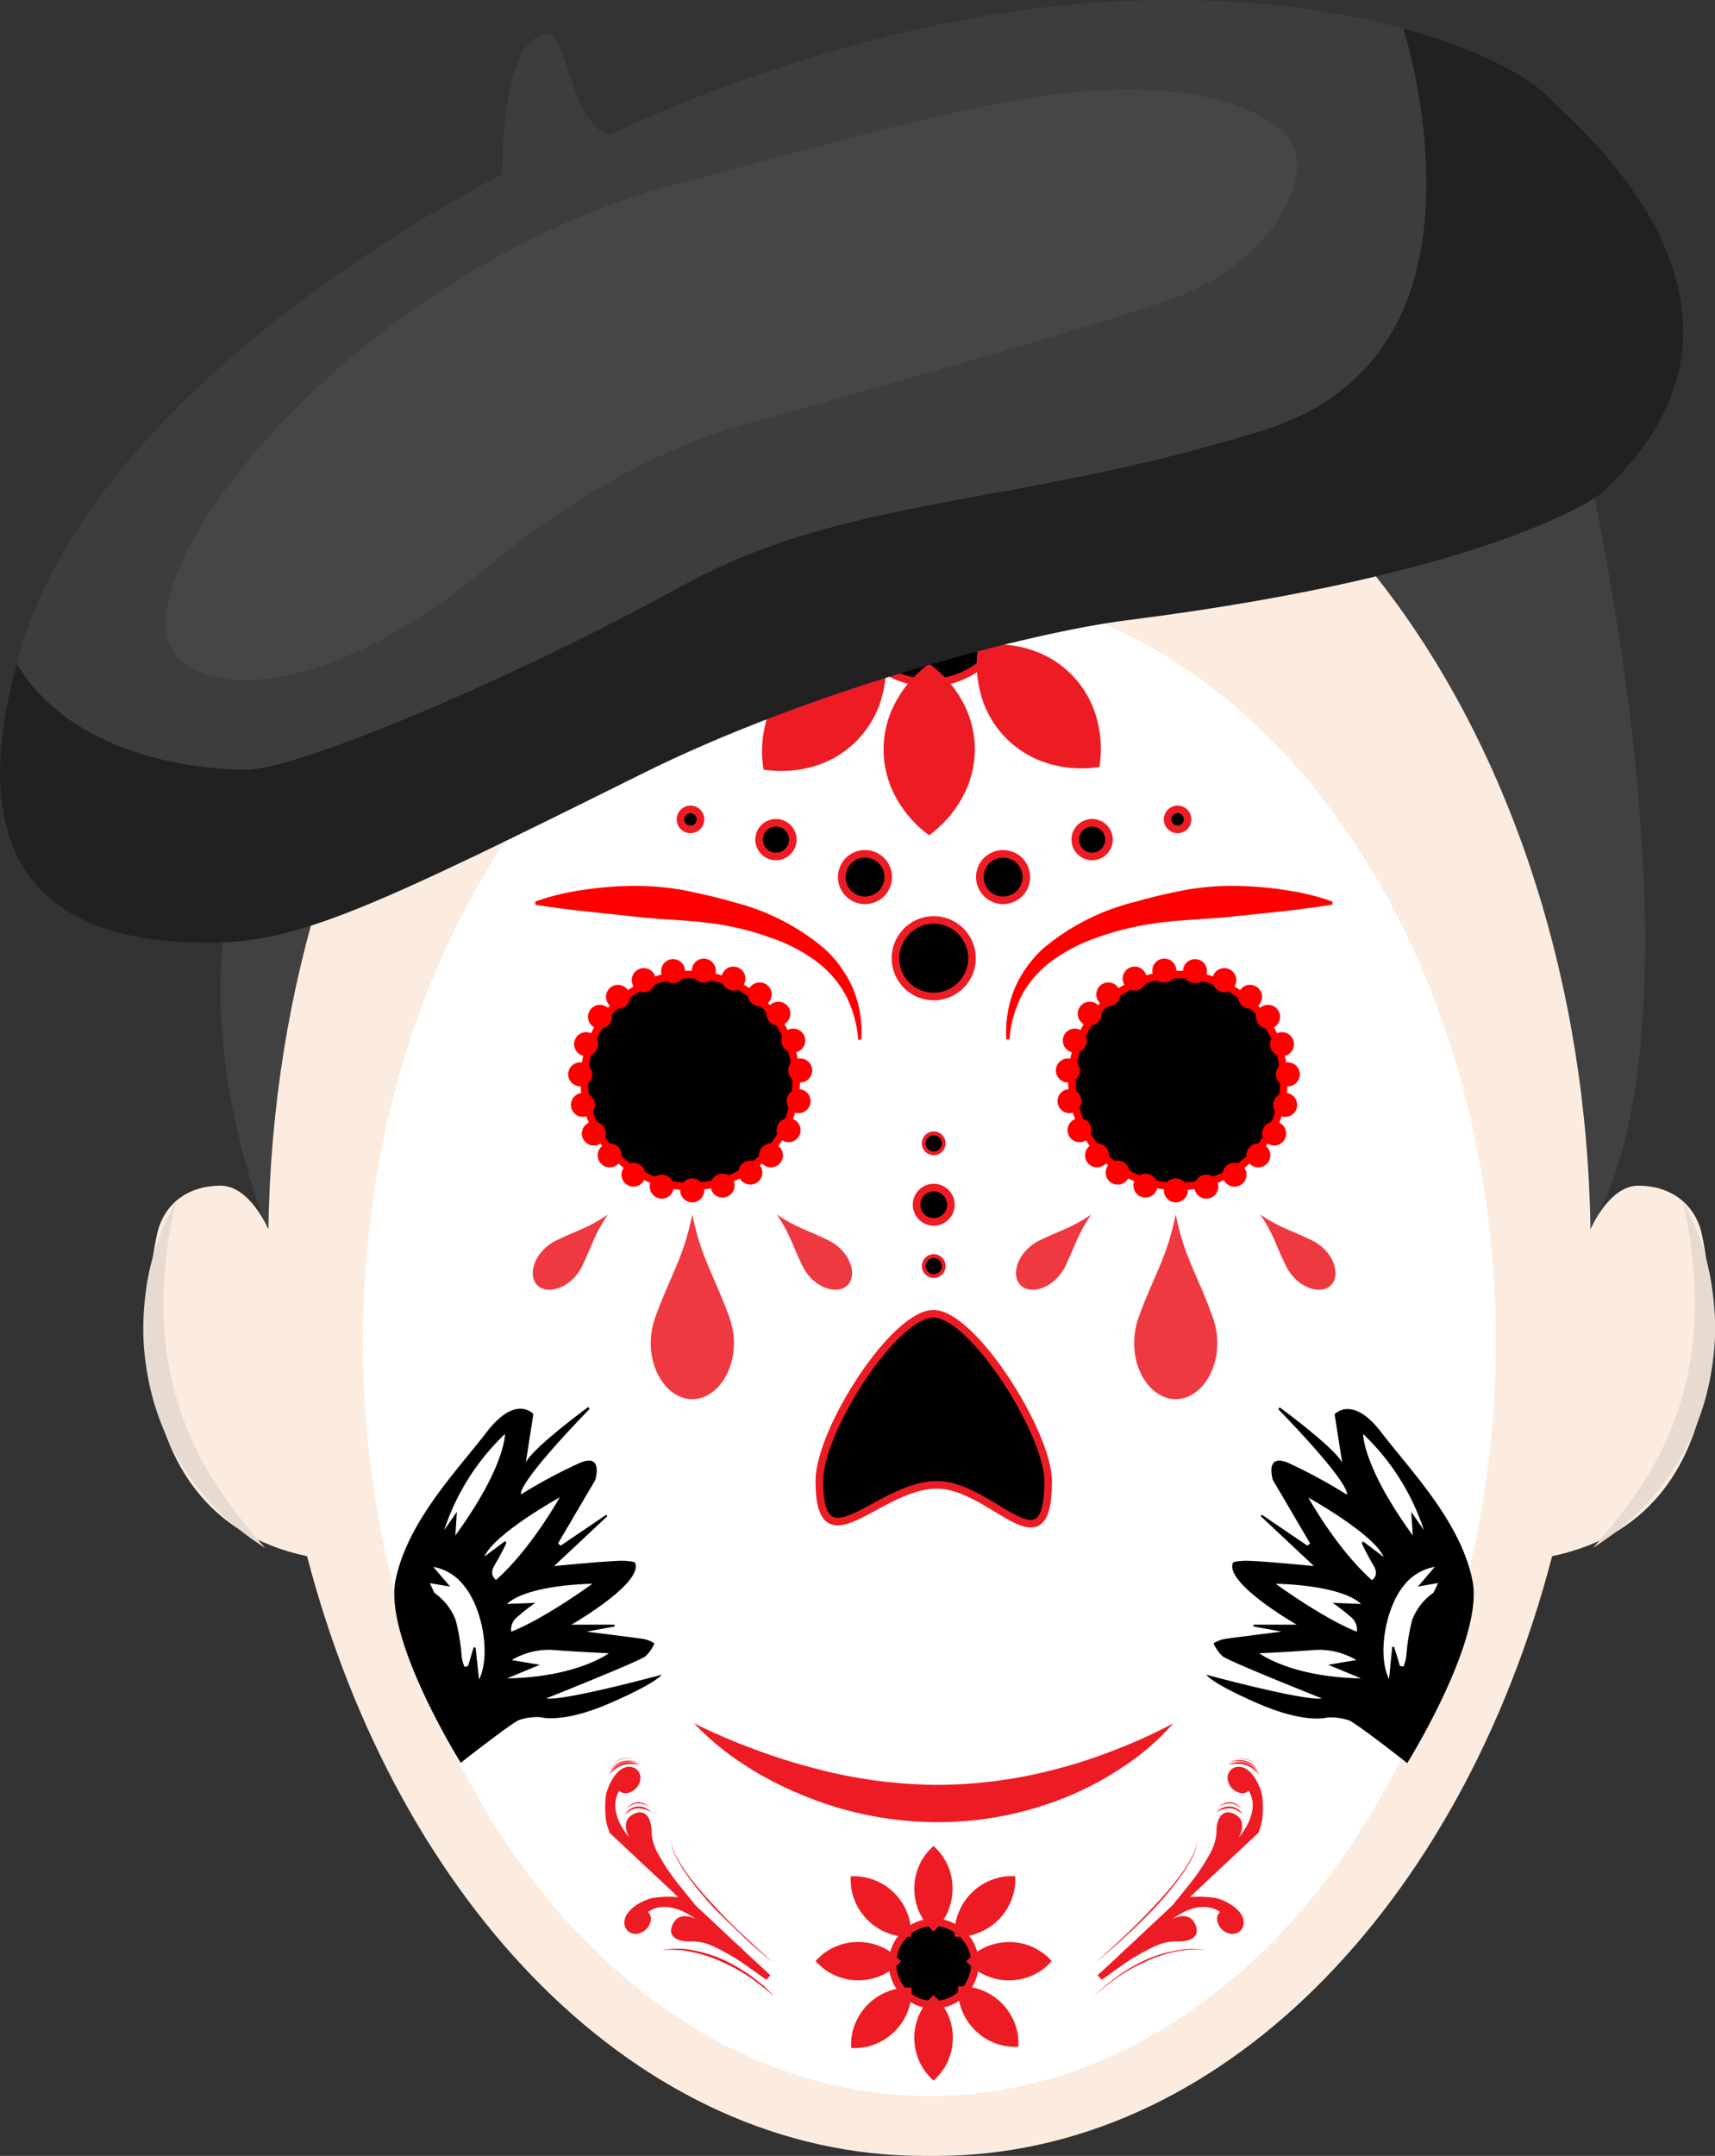 <svg xmlns="http://www.w3.org/2000/svg" viewBox="0 0 225.75 283.71"><rect x="0" y="0" width="225.75" height="283.71" fill="#333333" stroke="none"/><defs><style>.cls-1{fill:#414141;}.cls-2{fill:#fbecdf;}.cls-3{fill:#e7dad0;}.cls-4{fill:#fff;}.cls-12,.cls-5{stroke:#ed1c24;stroke-linecap:round;}.cls-10,.cls-12,.cls-5{stroke-miterlimit:10;}.cls-6{fill:#ed1c24;}.cls-7{fill:#212121;}.cls-8{fill:#3d3d3d;}.cls-9{fill:#464646;}.cls-10{stroke:red;}.cls-11{fill:red;}.cls-12{stroke-width:0.5px;}.cls-13{fill:#ef3940;fill-rule:evenodd;}</style></defs><g id="Layer_6" data-name="Layer 6"><path class="cls-1" d="M47,137.79c-2.87,20.32,5.73,40.41,5.73,40.41,3.2,1.87,5.72-9.43,7.81-26.31a59.72,59.72,0,0,1,6.14-19.54Z" transform="translate(-17.4 -16.21)"/><path class="cls-1" d="M226.29,77.09s19.28,82.88-3.35,106c-2.21,2.26-3.49-1-7.12-23-1.58-9.58-5.21-16.68-6.7-27.07-4.88-34.05-21-43.4-21-43.4Z" transform="translate(-17.4 -16.21)"/><path class="cls-2" d="M241.26,178c-1.12-3.72-4.28-5.76-8.19-5.76s-6.31,5.76-6.31,5.76l0,.18c-.88-64.89-39.14-117.13-86.22-117.13l-.79,0-.8,0c-47.07,0-85.34,52.24-86.22,117.13l0-.18s-2.4-5.76-6.31-5.76-7.07,2-8.19,5.76c-.76,2.56-7.7,37.27,19.59,43v0c12,46,43.79,78.92,81.15,78.92l.8,0,.79,0c37.36,0,69.17-32.9,81.15-78.92v0C249,215.29,242,180.58,241.26,178Z" transform="translate(-17.4 -16.21)"/><path class="cls-3" d="M40.6,174.24a58.39,58.39,0,0,0-1.67,12.36,45.36,45.36,0,0,0,1.29,12.1,42.29,42.29,0,0,0,4.61,11.22,67,67,0,0,0,7.5,10,34.24,34.24,0,0,1-9.45-8.68,33.33,33.33,0,0,1-5.57-11.79,37.65,37.65,0,0,1-1-6.49,36.27,36.27,0,0,1,.25-6.51A32.35,32.35,0,0,1,40.6,174.24Z" transform="translate(-17.4 -16.21)"/><path class="cls-3" d="M238.86,174.24a32.33,32.33,0,0,1,4,12.18,34.51,34.51,0,0,1,.25,6.51,37.65,37.65,0,0,1-1,6.49,33.48,33.48,0,0,1-5.56,11.79,34.27,34.27,0,0,1-9.46,8.68,67.09,67.09,0,0,0,7.51-10,43,43,0,0,0,4.61-11.22,45.36,45.36,0,0,0,1.28-12.1A59,59,0,0,0,238.86,174.24Z" transform="translate(-17.4 -16.21)"/><ellipse class="cls-4" cx="122.33" cy="176.54" rx="74.57" ry="99.28"/><circle class="cls-5" cx="122.33" cy="78.93" r="10.91"/><path class="cls-6" d="M139.7,86.64a19.12,19.12,0,0,1-2-5.65,29.12,29.12,0,0,1-.54-5.64,28.51,28.51,0,0,1,.53-5.65,19.2,19.2,0,0,1,2-5.64,19.16,19.16,0,0,1,2,5.64,29.3,29.3,0,0,1,.54,5.65,29.94,29.94,0,0,1-.55,5.64A19.38,19.38,0,0,1,139.7,86.64Z" transform="translate(-17.4 -16.21)"/><path class="cls-6" d="M131.1,94.56a19.76,19.76,0,0,1-5.64,2,30.88,30.88,0,0,1-5.65.54,29.12,29.12,0,0,1-5.64-.54,19.32,19.32,0,0,1-5.65-2,19.65,19.65,0,0,1,5.65-2,29.91,29.91,0,0,1,5.64-.53,29.22,29.22,0,0,1,5.65.54A19.46,19.46,0,0,1,131.1,94.56Z" transform="translate(-17.4 -16.21)"/><path class="cls-6" d="M133.75,88.05a19.63,19.63,0,0,1-5.38-2.61A29.33,29.33,0,0,1,124,81.83a28.75,28.75,0,0,1-3.61-4.36,19.56,19.56,0,0,1-2.61-5.39,19.56,19.56,0,0,1,5.39,2.61,30.05,30.05,0,0,1,8,8A19.63,19.63,0,0,1,133.75,88.05Z" transform="translate(-17.4 -16.21)"/><path class="cls-6" d="M133.86,101.52a15.16,15.16,0,0,1-.66,7.32,13.21,13.21,0,0,1-3.08,4.9,13,13,0,0,1-4.89,3.09,15.07,15.07,0,0,1-7.33.65,15.07,15.07,0,0,1,.65-7.33,13.08,13.08,0,0,1,8-8A15.16,15.16,0,0,1,133.86,101.52Z" transform="translate(-17.4 -16.21)"/><path class="cls-6" d="M139.7,126.13a15.14,15.14,0,0,1-4.71-5.65,13.07,13.07,0,0,1,0-11.28,15,15,0,0,1,4.73-5.65,15.09,15.09,0,0,1,4.72,5.65,13,13,0,0,1,1.28,5.64,13.17,13.17,0,0,1-1.3,5.64A15.2,15.2,0,0,1,139.7,126.13Z" transform="translate(-17.4 -16.21)"/><path class="cls-6" d="M148.35,94.56a19.51,19.51,0,0,1,5.65-2,29.12,29.12,0,0,1,5.64-.54,30,30,0,0,1,5.65.53,19.49,19.49,0,0,1,5.64,2,19.16,19.16,0,0,1-5.64,2,29.22,29.22,0,0,1-5.65.54,30.78,30.78,0,0,1-5.64-.54A19.82,19.82,0,0,1,148.35,94.56Z" transform="translate(-17.4 -16.21)"/><path class="cls-6" d="M146.16,101.18a15.12,15.12,0,0,1,7.31.66,13.17,13.17,0,0,1,4.91,3.08,13,13,0,0,1,3.09,4.89,15.07,15.07,0,0,1,.65,7.33,15.07,15.07,0,0,1-7.33-.65,13.08,13.08,0,0,1-8-8A15.16,15.16,0,0,1,146.16,101.18Z" transform="translate(-17.4 -16.21)"/><path class="cls-6" d="M145.26,88.05a19.61,19.61,0,0,1,2.6-5.38,29.89,29.89,0,0,1,8-8,19.36,19.36,0,0,1,5.38-2.61,19.26,19.26,0,0,1-2.6,5.39A28.75,28.75,0,0,1,155,81.83a29.93,29.93,0,0,1-4.38,3.61A19.43,19.43,0,0,1,145.26,88.05Z" transform="translate(-17.4 -16.21)"/><path class="cls-7" d="M97.77,34s31-15.54,65.31-17.49,53.65,8,57.76,12.14S254.61,57,228,81.28c0,0-13.66,10.42-62.32,16.56-12.35,1.56-41.37,9-64,20.31-35.13,17.46-45,22.11-56.62,22.11S9.29,138,20.15,101.75c11-36.66,63.44-62.52,63.44-62.52s-.4-17.88,5.77-18.41C92.47,20.82,92.61,32.86,97.77,34Z" transform="translate(-17.4 -16.21)"/><path class="cls-8" d="M202.12,19.94c-9.55-2.6-22.58-4.42-39.1-3.48C128.7,18.41,97.71,33.94,97.71,33.94c-5.15-1.16-5.29-13.2-8.41-13.2-6.16.53-5.77,18.41-5.77,18.41S31.07,65,20.09,101.67c-.19.63-.34,1.22-.51,1.83h0v0c7.29,12.25,23.6,14,30.29,14s35-11.91,57.12-24.09,43.72-10.33,76.65-20.56c9.2-2.86,14.7-8.25,17.85-14.54C209.37,42.33,202.12,19.94,202.12,19.94Z" transform="translate(-17.4 -16.21)"/><path class="cls-9" d="M187.93,36.13c-1.16-4.42-10.76-8.87-25.64-8.06-14.7.8-34.55,6.8-55.73,12.34C63.91,51.56,32.05,92.63,40.61,102.49c4.76,5.48,20.65,5.58,42.21-12.67,7-5.93,19.88-14.23,32.05-17.61,18.95-5.25,41.07-11.49,55-16C185,51.24,189.12,40.69,187.93,36.13Z" transform="translate(-17.4 -16.21)"/><circle class="cls-10" cx="90.85" cy="142.19" r="13.95"/><circle class="cls-11" cx="81.35" cy="131.18" r="1.58"/><circle class="cls-11" cx="102.46" cy="133.4" r="1.58"/><circle class="cls-11" cx="98.77" cy="154.31" r="1.58"/><circle class="cls-11" cx="78.17" cy="149.17" r="1.58"/><circle class="cls-11" cx="84.74" cy="128.98" r="1.58"/><circle class="cls-11" cx="104.42" cy="136.94" r="1.58"/><circle class="cls-11" cx="95.11" cy="156.02" r="1.58"/><circle class="cls-11" cx="76.73" cy="145.4" r="1.58"/><circle class="cls-11" cx="88.6" cy="127.8" r="1.58"/><circle class="cls-11" cx="105.33" cy="140.87" r="1.58"/><circle class="cls-11" cx="91.12" cy="156.65" r="1.58"/><circle class="cls-11" cx="76.37" cy="141.38" r="1.58"/><circle class="cls-11" cx="92.64" cy="127.73" r="1.58"/><circle class="cls-11" cx="105.12" cy="144.91" r="1.58"/><circle class="cls-11" cx="87.11" cy="156.16" r="1.58"/><circle class="cls-11" cx="77.15" cy="137.41" r="1.58"/><circle class="cls-11" cx="96.54" cy="128.78" r="1.58"/><circle class="cls-11" cx="103.8" cy="148.73" r="1.58"/><circle class="cls-11" cx="83.39" cy="154.58" r="1.58"/><circle class="cls-11" cx="78.98" cy="133.81" r="1.58"/><circle class="cls-11" cx="100" cy="130.86" r="1.58"/><circle class="cls-11" cx="101.48" cy="152.04" r="1.58"/><circle class="cls-11" cx="80.25" cy="152.04" r="1.58"/><path class="cls-5" d="M125.25,211.1c0,11.67,7.68.62,15.35.51,7.39-.11,14.77,11.9,14.77-.51,0-6.26-9.91-22-15.1-22S125.25,204.48,125.25,211.1Z" transform="translate(-17.4 -16.21)"/><circle class="cls-5" cx="122.91" cy="126.1" r="5.04"/><circle class="cls-5" cx="113.86" cy="115.42" r="3.06"/><circle class="cls-5" cx="102.14" cy="110.49" r="2.22"/><circle class="cls-5" cx="90.89" cy="107.83" r="1.32"/><circle class="cls-5" cx="122.91" cy="158.54" r="2.26"/><circle class="cls-12" cx="122.91" cy="150.46" r="1.32"/><circle class="cls-12" cx="122.91" cy="166.61" r="1.32"/><path class="cls-11" d="M87.86,134.85a32.14,32.14,0,0,1,6.44-1.55,46.54,46.54,0,0,1,6.57-.51,35.64,35.64,0,0,1,6.59.58c2.17.43,4.34.93,6.47,1.55A29.93,29.93,0,0,1,125.87,141a15.4,15.4,0,0,1,3.9,5.52,14.93,14.93,0,0,1,1,6.51h-.4a15.38,15.38,0,0,0-1.72-6,13.91,13.91,0,0,0-4.06-4.5,21.75,21.75,0,0,0-5.44-2.81,36.77,36.77,0,0,0-6-1.67c-4.1-.8-8.32-.75-12.49-1.24s-8.43-.82-12.79-1.54Z" transform="translate(-17.4 -16.21)"/><path class="cls-6" d="M108.77,243a82.66,82.66,0,0,0,7.75,3.34,75.62,75.62,0,0,0,7.87,2.51,64.12,64.12,0,0,0,16,2.24,59.87,59.87,0,0,0,8-.5,60.64,60.64,0,0,0,7.95-1.55,66.18,66.18,0,0,0,7.83-2.55,68,68,0,0,0,7.66-3.49,31.91,31.91,0,0,1-6.52,5.67,42.15,42.15,0,0,1-7.71,4.1A45,45,0,0,1,140.34,256a46.3,46.3,0,0,1-17.21-3.52,45.32,45.32,0,0,1-7.72-4A35.62,35.62,0,0,1,108.77,243Z" transform="translate(-17.4 -16.21)"/><circle class="cls-5" cx="122.91" cy="258.4" r="5.43"/><path class="cls-6" d="M140.29,270.38a7.58,7.58,0,0,1-2-2.81,7.82,7.82,0,0,1-.54-2.81,7.58,7.58,0,0,1,.54-2.81,7.28,7.28,0,0,1,2-2.81,7.46,7.46,0,0,1,2.5,5.62,7.62,7.62,0,0,1-.54,2.81A7.47,7.47,0,0,1,140.29,270.38Z" transform="translate(-17.4 -16.21)"/><path class="cls-6" d="M136,274.32a7.36,7.36,0,0,1-2.81,1.95,7.52,7.52,0,0,1-5.62,0,7.35,7.35,0,0,1-2.81-2,7.46,7.46,0,0,1,5.62-2.5,7.58,7.58,0,0,1,2.81.54A7.28,7.28,0,0,1,136,274.32Z" transform="translate(-17.4 -16.21)"/><path class="cls-6" d="M137.33,271.08a7.4,7.4,0,0,1-3.37-.6,7.6,7.6,0,0,1-2.36-1.61,7.49,7.49,0,0,1-2.21-5.74,7.49,7.49,0,0,1,5.74,2.21,7.5,7.5,0,0,1,1.6,2.37A7.35,7.35,0,0,1,137.33,271.08Z" transform="translate(-17.4 -16.21)"/><path class="cls-6" d="M137.39,277.78a7.4,7.4,0,0,1-.6,3.37,7.62,7.62,0,0,1-1.6,2.37,7.82,7.82,0,0,1-2.37,1.61,7.38,7.38,0,0,1-3.37.59,7.23,7.23,0,0,1,.59-3.37,7.53,7.53,0,0,1,1.61-2.37,7.62,7.62,0,0,1,2.37-1.6A7.4,7.4,0,0,1,137.39,277.78Z" transform="translate(-17.4 -16.21)"/><path class="cls-6" d="M140.29,290a7.48,7.48,0,0,1-2-2.8,7.82,7.82,0,0,1-.54-2.81,7.54,7.54,0,0,1,.54-2.81,7.28,7.28,0,0,1,2-2.81,7.43,7.43,0,0,1,2,2.81,7.33,7.33,0,0,1,.53,2.81,7.62,7.62,0,0,1-.54,2.81A7.36,7.36,0,0,1,140.29,290Z" transform="translate(-17.4 -16.21)"/><path class="cls-6" d="M144.6,274.32a7.28,7.28,0,0,1,2.81-2,7.58,7.58,0,0,1,2.81-.54,7.46,7.46,0,0,1,5.62,2.5,7.35,7.35,0,0,1-2.81,2,7.52,7.52,0,0,1-5.62,0A7.36,7.36,0,0,1,144.6,274.32Z" transform="translate(-17.4 -16.21)"/><path class="cls-6" d="M143.51,277.61a7.4,7.4,0,0,1,3.37.6,7.62,7.62,0,0,1,2.37,1.6,7.82,7.82,0,0,1,1.61,2.37,7.38,7.38,0,0,1,.59,3.37,7.23,7.23,0,0,1-3.37-.59,7.36,7.36,0,0,1-2.37-1.61,7.62,7.62,0,0,1-1.6-2.37A7.37,7.37,0,0,1,143.51,277.61Z" transform="translate(-17.4 -16.21)"/><path class="cls-6" d="M143.06,271.08a7.35,7.35,0,0,1,.6-3.37,7.57,7.57,0,0,1,4-4,7.37,7.37,0,0,1,3.37-.6,7.44,7.44,0,0,1-2.2,5.74,7.64,7.64,0,0,1-2.37,1.61A7.37,7.37,0,0,1,143.06,271.08Z" transform="translate(-17.4 -16.21)"/><path d="M104.5,236.6s-13,3.52-15.19,3.11c0,0,12.32-4.9,13.07-5.55a5.06,5.06,0,0,0,1.17-1.7,4.33,4.33,0,0,0-1.81-.62c-1.2-.17-7.12-.91-7.12-.91l3.68-.68,0-.24-5.68,0s9.43-5.41,8.39-8.11c0,0,.12-.21-1.41-.29s-9.26.69-9.26.69l7-6.56-.13-.2-6,4.07-.36-.28,4.91-8.36s1.11-3.57-2-2.26A66.93,66.93,0,0,0,86,212.86s-1-.88,9-11.23l-.15-.27s-7.33,5.37-8.24,7.32l1-6.39s-2.3-2.64-6.15,2.38-10.45,11.77-12,19.52,8.59,24,8.59,24,6.53-5.13,7.65-5.62a7.39,7.39,0,0,1,2.88-.38s2.84.88,9.09-1.84S104.5,236.6,104.5,236.6Z" transform="translate(-17.4 -16.21)"/><path class="cls-4" d="M77.54,215.16l-1.67,2.41a30.64,30.64,0,0,1,8-12.65s.08,4.27-6.53,13.35Z" transform="translate(-17.4 -16.21)"/><path class="cls-4" d="M84.05,219.31,83.9,219l-2.75,2.06c1.35-3.06,9.93-7.81,9.93-7.81s-3.77,6.81-8.38,10.87c0,0-1-.61-.22-1.9S84.05,219.31,84.05,219.31Z" transform="translate(-17.4 -16.21)"/><path class="cls-4" d="M84.13,227.29c2.8-2.59,11.24-2.66,11.24-2.66s-6.18,4.53-10.68,6.31a2.12,2.12,0,0,1,.76-1.91,28.37,28.37,0,0,1,2.42-1.89Z" transform="translate(-17.4 -16.21)"/><path class="cls-4" d="M84.76,234.67a9.58,9.58,0,0,1,5.48-1.33c3.2.26,7.3.43,7.3.43s-4.12,3.14-13.39,3.31l4.31-1.79Z" transform="translate(-17.4 -16.21)"/><path class="cls-4" d="M76.65,225l-2.21-2.59A6.55,6.55,0,0,1,78.56,225c2.32,2.85,3.49,9,1.9,12.23L80,233h-.25L79,235.47l-.47.08a5.66,5.66,0,0,1-.37-1.47,26.54,26.54,0,0,0-.77-4.65,7.66,7.66,0,0,0-2.81-3.6l-.6-1.28Z" transform="translate(-17.4 -16.21)"/><path class="cls-13" d="M113.37,189.45c2,5.43-1,10.89-4.84,10.89s-6.82-5.46-4.84-10.89,3.66-7.63,4.84-13.41C109.71,181.82,111.33,183.87,113.37,189.45Z" transform="translate(-17.4 -16.21)"/><path class="cls-13" d="M126.51,179.46c2.77,1.38,3.83,4.51,2.45,5.88s-4.5.32-5.88-2.45-1.63-4.22-3.42-6.85C122.29,177.83,123.65,178.05,126.51,179.46Z" transform="translate(-17.4 -16.21)"/><path class="cls-13" d="M94,182.89c-1.38,2.77-4.51,3.83-5.88,2.45s-.32-4.5,2.46-5.87,4.21-1.64,6.85-3.43C95.61,178.67,95.4,180,94,182.89Z" transform="translate(-17.4 -16.21)"/><path class="cls-6" d="M97.82,248.76a2.38,2.38,0,0,1,1.41-1.09,2.79,2.79,0,0,1,.91-.08,3.91,3.91,0,0,1,.89.18,4,4,0,0,0-.89-.15,2.71,2.71,0,0,0-.9.1A2.37,2.37,0,0,0,97.82,248.76Z" transform="translate(-17.4 -16.21)"/><path class="cls-6" d="M97.16,255.71c0,.07.07.36.14.64a4.33,4.33,0,0,0,.13.42l.22.64.48.45,4.08,3.82,4.09,3.83.36.34-.23,0a12.93,12.93,0,0,0-2.83.09c-.86,0-3.83,1.28-4,3.08a1.51,1.51,0,0,0,.43,1.28h0a1.47,1.47,0,0,0,1.11.41,2.16,2.16,0,0,0,1.93-1.8,1.15,1.15,0,0,0-.37-1.08s2.24-2,6.27.92c0,0-2-1.13-2.93.52s.35,2.53,2.34,2.42a6.32,6.32,0,0,1,2.73.57,27.61,27.61,0,0,1,4.94,2.91c.68.46,1.4,1,2.18,1.54l.06,0,.52-.56-2-1.85-4.09-3.82-3.92-3.68h0l0-.06c-.61-.74-1.17-1.42-1.68-2.07a28.22,28.22,0,0,1-3.22-4.74,6.36,6.36,0,0,1-.74-2.69c0-2-1-3.15-2.58-2.18s-.32,3-.32,3c-3.18-3.83-1.33-6.19-1.33-6.19a1.16,1.16,0,0,0,1.1.29,2.15,2.15,0,0,0,1.68-2,1.49,1.49,0,0,0-.49-1.08h0a1.49,1.49,0,0,0-1.3-.34c-1.78.32-2.83,3.36-2.82,4.22A14.36,14.36,0,0,0,97.16,255.71Z" transform="translate(-17.4 -16.21)"/><path class="cls-6" d="M105.73,258.18a5.27,5.27,0,0,0,.8,2.51,20.43,20.43,0,0,0,1.44,2.25,41.69,41.69,0,0,0,3.45,4.07q1.81,2,3.76,3.81c1.29,1.23,2.62,2.42,3.93,3.64-1.38-1.15-2.75-2.3-4-3.52s-2.6-2.46-3.83-3.76a41.09,41.09,0,0,1-3.41-4.15,19.73,19.73,0,0,1-1.4-2.29A5.19,5.19,0,0,1,105.73,258.18Z" transform="translate(-17.4 -16.21)"/><path class="cls-6" d="M99.67,255a2.13,2.13,0,0,1,1.71-1.07,2.36,2.36,0,0,1,1,.21,4.12,4.12,0,0,1,.45.27l.39.33a3.45,3.45,0,0,0-1.85-.56,2.13,2.13,0,0,0-.92.24A3.48,3.48,0,0,0,99.67,255Z" transform="translate(-17.4 -16.21)"/><path class="cls-6" d="M99.87,254.28a2,2,0,0,1,1.48-.9,2.08,2.08,0,0,1,.88.19,2.72,2.72,0,0,1,.73.48,2.7,2.7,0,0,0-1.6-.52A2.2,2.2,0,0,0,99.87,254.28Z" transform="translate(-17.4 -16.21)"/><path class="cls-6" d="M97.59,249.76a2.78,2.78,0,0,1,1.79-1.55,3.3,3.3,0,0,1,1.21-.08,5.79,5.79,0,0,1,.6.12l.56.22a4.88,4.88,0,0,0-2.31,0,3,3,0,0,0-1,.49A3.8,3.8,0,0,0,97.59,249.76Z" transform="translate(-17.4 -16.21)"/><path class="cls-6" d="M97.68,249.29A2.75,2.75,0,0,1,99.34,248a3.39,3.39,0,0,1,1.1-.08,3.73,3.73,0,0,1,1,.24,4.31,4.31,0,0,0-2.11,0A3.07,3.07,0,0,0,97.68,249.29Z" transform="translate(-17.4 -16.21)"/><path class="cls-6" d="M104.5,272.86a10.54,10.54,0,0,1,4.15,0,18,18,0,0,1,4,1.25,23.61,23.61,0,0,1,3.6,2.12c.56.4,1.1.85,1.65,1.28L119.4,279l-1.6-1.33c-.56-.41-1.1-.84-1.67-1.23a22.77,22.77,0,0,0-3.6-2,17.49,17.49,0,0,0-3.91-1.32A12.67,12.67,0,0,0,104.5,272.86Z" transform="translate(-17.4 -16.21)"/><circle class="cls-10" cx="155.05" cy="142.19" r="13.95"/><circle class="cls-11" cx="164.55" cy="131.18" r="1.58"/><circle class="cls-11" cx="143.44" cy="133.4" r="1.58"/><circle class="cls-11" cx="147.12" cy="154.31" r="1.58"/><circle class="cls-11" cx="167.72" cy="149.17" r="1.58"/><circle class="cls-11" cx="161.16" cy="128.98" r="1.58"/><circle class="cls-11" cx="141.48" cy="136.94" r="1.58"/><circle class="cls-11" cx="150.78" cy="156.02" r="1.58"/><circle class="cls-11" cx="169.17" cy="145.4" r="1.58"/><circle class="cls-11" cx="157.3" cy="127.8" r="1.58"/><circle class="cls-11" cx="140.57" cy="140.87" r="1.58"/><circle class="cls-11" cx="154.78" cy="156.65" r="1.58"/><circle class="cls-11" cx="169.52" cy="141.38" r="1.58"/><circle class="cls-11" cx="153.26" cy="127.73" r="1.58"/><circle class="cls-11" cx="140.78" cy="144.91" r="1.58"/><circle class="cls-11" cx="158.79" cy="156.16" r="1.58"/><circle class="cls-11" cx="168.75" cy="137.41" r="1.58"/><circle class="cls-11" cx="149.36" cy="128.78" r="1.58"/><circle class="cls-11" cx="142.1" cy="148.73" r="1.58"/><circle class="cls-11" cx="162.5" cy="154.58" r="1.58"/><circle class="cls-11" cx="166.92" cy="133.81" r="1.58"/><circle class="cls-11" cx="145.89" cy="130.86" r="1.58"/><circle class="cls-11" cx="144.41" cy="152.04" r="1.58"/><circle class="cls-11" cx="165.64" cy="152.04" r="1.58"/><circle class="cls-5" cx="132.04" cy="115.42" r="3.06"/><circle class="cls-5" cx="143.76" cy="110.49" r="2.22"/><circle class="cls-5" cx="155.01" cy="107.83" r="1.32"/><path class="cls-11" d="M192.8,135.25c-4.36.72-8.59,1.08-12.79,1.54s-8.39.44-12.5,1.24a36.77,36.77,0,0,0-6,1.67,21.69,21.69,0,0,0-5.43,2.81A13.79,13.79,0,0,0,152,147a15.21,15.21,0,0,0-1.72,6h-.4a14.93,14.93,0,0,1,1-6.51,15.4,15.4,0,0,1,3.9-5.52,29.89,29.89,0,0,1,11.93-6.05c2.14-.62,4.3-1.12,6.48-1.55a35.64,35.64,0,0,1,6.59-.58,46.66,46.66,0,0,1,6.57.51,32.47,32.47,0,0,1,6.44,1.55Z" transform="translate(-17.4 -16.21)"/><path d="M176.2,236.6s13,3.52,15.19,3.11c0,0-12.32-4.9-13.07-5.55a5.17,5.17,0,0,1-1.18-1.7,4.42,4.42,0,0,1,1.82-.62c1.2-.17,7.12-.91,7.12-.91l-3.68-.68,0-.24,5.68,0s-9.43-5.41-8.4-8.11c0,0-.12-.21,1.41-.29s9.27.69,9.27.69l-7-6.56.13-.2,6,4.07.37-.28-4.91-8.36s-1.11-3.57,2-2.26a66.93,66.93,0,0,1,7.73,4.19s1-.88-9-11.23l.15-.27s7.34,5.37,8.25,7.32l-1-6.39s2.31-2.64,6.15,2.38,10.46,11.77,12,19.52-8.59,24-8.59,24-6.53-5.13-7.65-5.62a7.39,7.39,0,0,0-2.88-.38s-2.84.88-9.1-1.84S176.2,236.6,176.2,236.6Z" transform="translate(-17.4 -16.21)"/><path class="cls-4" d="M203.16,215.16l1.67,2.41a30.6,30.6,0,0,0-8-12.65s-.07,4.27,6.54,13.35Z" transform="translate(-17.4 -16.21)"/><path class="cls-4" d="M196.65,219.31l.15-.27,2.74,2.06c-1.34-3.06-9.92-7.81-9.92-7.81s3.77,6.81,8.38,10.87c0,0,1-.61.22-1.9S196.65,219.31,196.65,219.31Z" transform="translate(-17.4 -16.21)"/><path class="cls-4" d="M196.57,227.29c-2.8-2.59-11.24-2.66-11.24-2.66s6.18,4.53,10.68,6.31a2.12,2.12,0,0,0-.76-1.91,27.35,27.35,0,0,0-2.43-1.89Z" transform="translate(-17.4 -16.21)"/><path class="cls-4" d="M195.94,234.67a9.61,9.61,0,0,0-5.48-1.33c-3.2.26-7.3.43-7.3.43s4.12,3.14,13.39,3.31l-4.32-1.79Z" transform="translate(-17.4 -16.21)"/><path class="cls-4" d="M204.05,225l2.21-2.59a6.58,6.58,0,0,0-4.13,2.53c-2.31,2.85-3.48,9-1.89,12.23l.42-4.24h.25l.77,2.52.46.08a5.38,5.38,0,0,0,.38-1.47,27.47,27.47,0,0,1,.76-4.65,7.66,7.66,0,0,1,2.81-3.6l.61-1.28Z" transform="translate(-17.4 -16.21)"/><path class="cls-13" d="M177,189.45c2,5.43-1,10.89-4.84,10.89s-6.82-5.46-4.84-10.89,3.66-7.63,4.84-13.41C173.34,181.82,175,183.87,177,189.45Z" transform="translate(-17.4 -16.21)"/><path class="cls-13" d="M157.61,182.89c-1.37,2.77-4.5,3.83-5.87,2.45s-.33-4.5,2.45-5.87,4.22-1.64,6.85-3.43C159.24,178.67,159,180,157.61,182.89Z" transform="translate(-17.4 -16.21)"/><path class="cls-13" d="M190.14,179.46c2.78,1.38,3.83,4.51,2.46,5.88s-4.5.32-5.88-2.45-1.63-4.22-3.43-6.85C185.92,177.83,187.28,178.05,190.14,179.46Z" transform="translate(-17.4 -16.21)"/><path class="cls-6" d="M182.88,248.76a2.4,2.4,0,0,0-1.42-1,2.74,2.74,0,0,0-.9-.1,3.85,3.85,0,0,0-.89.15,3.91,3.91,0,0,1,.89-.18,2.81,2.81,0,0,1,.91.08A2.41,2.41,0,0,1,182.88,248.76Z" transform="translate(-17.4 -16.21)"/><path class="cls-6" d="M183.54,255.71c0,.07-.07.36-.14.64a4.33,4.33,0,0,1-.13.42l-.22.64-.49.45-4.08,3.82-4.08,3.83-.36.34.23,0a13,13,0,0,1,2.83.09c.86,0,3.83,1.28,4,3.08a1.48,1.48,0,0,1-.44,1.28h0a1.47,1.47,0,0,1-1.11.41,2.14,2.14,0,0,1-1.93-1.8,1.15,1.15,0,0,1,.37-1.08s-2.25-2-6.27.92c0,0,2.05-1.13,2.93.52s-.35,2.53-2.34,2.42a6.32,6.32,0,0,0-2.73.57,27.26,27.26,0,0,0-4.94,2.91c-.68.46-1.4,1-2.18,1.54l-.06,0-.52-.56,2-1.85,4.08-3.82,3.93-3.68h0l0-.06c.61-.74,1.17-1.42,1.68-2.07a28.22,28.22,0,0,0,3.22-4.74,6.36,6.36,0,0,0,.74-2.69c0-2,1-3.15,2.58-2.18s.32,3,.32,3c3.18-3.83,1.33-6.19,1.33-6.19a1.16,1.16,0,0,1-1.1.29,2.15,2.15,0,0,1-1.68-2,1.49,1.49,0,0,1,.49-1.08h0a1.49,1.49,0,0,1,1.3-.34c1.78.32,2.83,3.36,2.82,4.22A14.36,14.36,0,0,1,183.54,255.71Z" transform="translate(-17.4 -16.21)"/><path class="cls-6" d="M175,258.18a5.29,5.29,0,0,1-.7,2.56,18.52,18.52,0,0,1-1.41,2.29,39.68,39.68,0,0,1-3.4,4.15q-1.85,1.95-3.83,3.76c-1.3,1.22-2.67,2.37-4,3.52,1.31-1.22,2.64-2.41,3.93-3.64s2.55-2.5,3.76-3.81a41.69,41.69,0,0,0,3.45-4.07,19,19,0,0,0,1.43-2.25A5.28,5.28,0,0,0,175,258.18Z" transform="translate(-17.4 -16.21)"/><path class="cls-6" d="M181,255a3.7,3.7,0,0,0-.8-.58,2.13,2.13,0,0,0-.92-.24,3.45,3.45,0,0,0-1.85.56l.39-.33a3.23,3.23,0,0,1,.44-.27,2.44,2.44,0,0,1,1-.21A2.14,2.14,0,0,1,181,255Z" transform="translate(-17.4 -16.21)"/><path class="cls-6" d="M180.82,254.28a2.16,2.16,0,0,0-1.48-.75,2.7,2.7,0,0,0-1.6.52,2.72,2.72,0,0,1,.73-.48,2,2,0,0,1,.88-.19A1.93,1.93,0,0,1,180.82,254.28Z" transform="translate(-17.4 -16.21)"/><path class="cls-6" d="M183.11,249.76a4,4,0,0,0-.83-.82,3.15,3.15,0,0,0-1-.49,4.84,4.84,0,0,0-2.3,0l.56-.22c.2,0,.39-.1.59-.12a3.34,3.34,0,0,1,1.22.08A2.8,2.8,0,0,1,183.11,249.76Z" transform="translate(-17.4 -16.21)"/><path class="cls-6" d="M183,249.29a3.06,3.06,0,0,0-1.71-1.2,4.31,4.31,0,0,0-2.11,0,3.88,3.88,0,0,1,1.06-.24,3.35,3.35,0,0,1,1.09.08A2.74,2.74,0,0,1,183,249.29Z" transform="translate(-17.4 -16.21)"/><path class="cls-6" d="M176.2,272.86a12.66,12.66,0,0,0-4.12.19,17.49,17.49,0,0,0-3.91,1.32,22.77,22.77,0,0,0-3.6,2c-.58.39-1.11.82-1.67,1.23L161.29,279l1.53-1.42c.55-.43,1.08-.88,1.65-1.28a23.14,23.14,0,0,1,3.6-2.12,17.71,17.71,0,0,1,4-1.25A10.54,10.54,0,0,1,176.2,272.86Z" transform="translate(-17.4 -16.21)"/></g></svg>